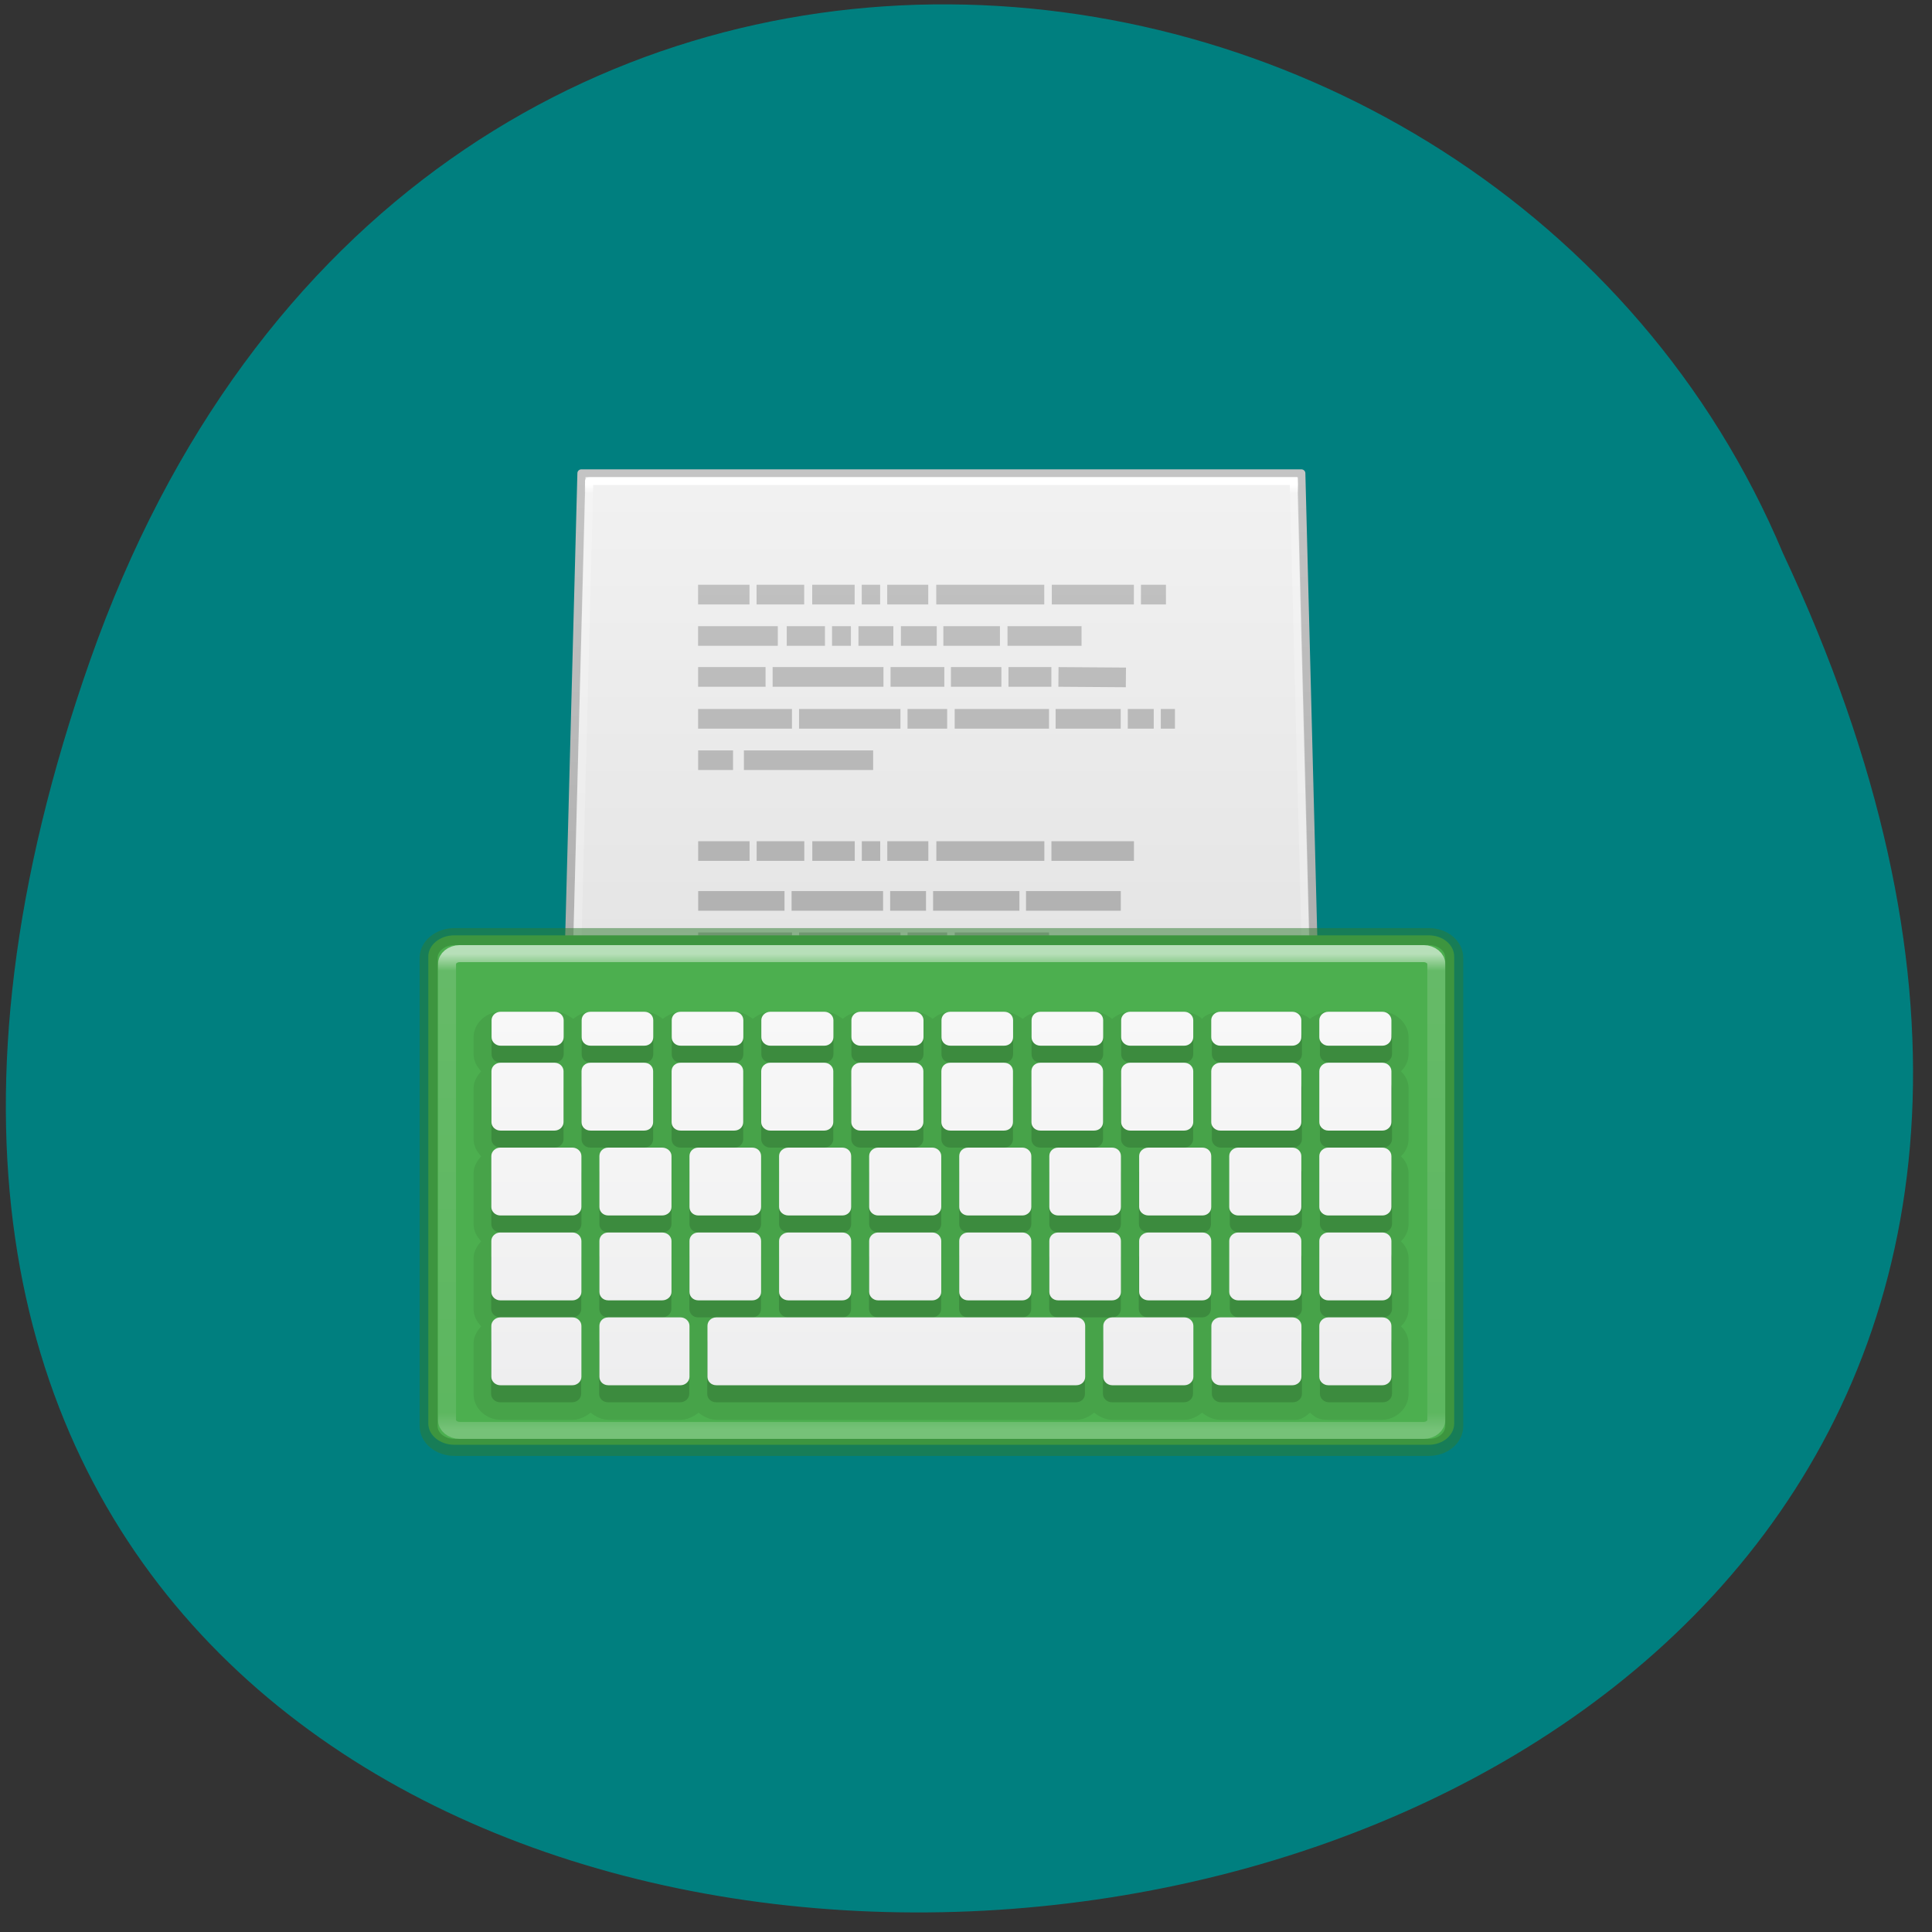 <svg xmlns="http://www.w3.org/2000/svg" viewBox="0 0 16 16" xmlns:xlink="http://www.w3.org/1999/xlink"><rect x="0" y="0" width="16" height="16" fill="#333333" stroke="none"/><defs><linearGradient id="4" gradientUnits="userSpaceOnUse" y1="5.525" x2="0" y2="42.44" gradientTransform="matrix(1.486 0 0 0.757 -3.676 23.338)"><stop stop-color="#fff" stop-opacity="0.6"/><stop offset="0.035" stop-color="#fff" stop-opacity="0.141"/><stop offset="0.964" stop-color="#fff" stop-opacity="0.094"/><stop offset="1" stop-color="#fff" stop-opacity="0.235"/></linearGradient><linearGradient id="5" gradientUnits="userSpaceOnUse" y1="31" x2="0" y2="53" gradientTransform="matrix(0.149 0 0 0.141 3.03 4.02)"><stop stop-color="#f8f8f8"/><stop offset="1" stop-color="#eeeeef"/></linearGradient><linearGradient id="3" gradientUnits="userSpaceOnUse" y1="54.862" x2="0" y2="-56.55" gradientTransform="matrix(0.999 0 0 1.071 0.084 -2.931)" xlink:href="#1"/><linearGradient id="1" gradientUnits="userSpaceOnUse" y1="44.952" x2="0" y2="-1" gradientTransform="matrix(2.657 0 0 2.658 0.228 -63.67)"><stop stop-color="#9f9f9f"/><stop offset="1" stop-color="#c8c8c8"/></linearGradient><linearGradient id="0" gradientUnits="userSpaceOnUse" x1="-60.97" y1="13.668" x2="-60.908" y2="114.54" gradientTransform="matrix(1.197 0.001 -0.001 1.186 124.61 -82.39)"><stop stop-color="#f4f4f4"/><stop offset="1" stop-color="#dbdbdb"/></linearGradient><linearGradient id="2" gradientUnits="userSpaceOnUse" y1="4.411" x2="0" y2="40.928" gradientTransform="matrix(1.216 0 0 2.903 -27.548 -65.835)"><stop stop-color="#fff"/><stop offset="0.01" stop-color="#fff" stop-opacity="0.235"/><stop offset="0.99" stop-color="#fff" stop-opacity="0.157"/><stop offset="1" stop-color="#fff" stop-opacity="0.392"/></linearGradient></defs><path d="m 0.746 5.469 c -5.199 14.789 20.582 13.1 14.02 -0.887 c -2.391 -5.695 -11.344 -6.723 -14.02 0.887" fill="#007f7f"/><g stroke-linecap="round"><path d="m 20.18 -54.52 h 87.65 l 2.642 109.04 l -93 -0.061 l 2.7 -108.98" transform="matrix(0.068 0 0 0.064 3.444 7.408)" fill="url(#0)" stroke="url(#1)" stroke-linejoin="round"/><path d="m 21.1 -53.48 h 85.82 l 2.585 106.97 l -90.98 -0.061 l 2.585 -106.91" transform="matrix(0.068 0 0 0.064 3.444 7.408)" fill="none" stroke="url(#2)"/></g><path d="m 34.37 -38.811 h 6.261 m 0.862 0 h 5.801 m 0.976 0 h 5.17 m 0.862 0 h 2.24 m 0.862 0 h 4.997 m 0.976 0 h 13.154 m 0.919 0 h 9.995 m 0.862 0 h 3.044 m -56.98 5.358 h 9.707 m 1.091 0 h 4.653 m 0.862 0 h 2.298 m 0.919 0 h 4.251 m 0.919 0 h 4.365 m 0.804 0 h 6.893 m 0.919 0 h 9.02 m -46.699 5.297 h 8.214 m 0.862 0 h 13.498 m 0.862 0 h 6.548 m 0.804 0 h 6.146 m 0.862 0 h 5.227 m 0.862 0 l 8.214 0.061 m -52.1 5.358 h 11.431 m 0.862 0 h 12.35 m 0.862 0 h 4.825 m 0.919 0 h 11.488 m 0.804 0 h 7.927 m 0.862 0 h 3.159 m 0.862 0 h 1.723 m -58.07 5.358 h 4.251 m 1.321 0 h 15.739 m -21.31 28.92 h 9.707 m 1.091 0 h 4.653 m 0.862 0 h 2.298 m 0.919 0 h 4.251 m 0.919 0 h 4.365 m 0.804 0 h 6.893 m -36.762 11.69 h 8.214 m 0.862 0 h 13.498 m 0.804 0 h 6.606 m 23.15 0.183 h 13.384 m -66.52 -17.23 h 11.431 m 0.862 0 h 12.35 m 0.862 0 h 4.825 m 0.919 0 h 11.488 m -42.735 -11.811 h 6.261 m 0.862 0 h 5.801 m 0.976 0 h 5.17 m 0.862 0 h 2.24 m 0.862 0 h 4.997 m 0.976 0 h 13.154 m 0.862 0 h 10.05 m -53.07 6.454 h 10.512 m 0.862 0 h 11.143 m 0.862 0 h 4.365 m 0.862 0 h 10.512 m 0.804 0 h 11.545 m -51.47 27.824 h 9.822 m 1.091 0 h 4.308 m 1.034 0 h 2.183 m 0.689 0 h 4.251 m 0.574 0 h 22.574 m 1.091 0 h 6.03 m 0.804 0 h 1.551 m -44.803 6.454 h 3.217 m -14.417 0 h 10.282 m 4.94 0 h 7.467 m 0.804 0 h 10.971 m 0.862 0 h 7.41 m 0.747 0 h 1.551 m 0.862 0 h 9.42 m 0.976 0 h 4.94 m -50.03 5.358 h 4.538 m -15.739 0 h 10.282 m 6.433 0 h 6.376" transform="matrix(0.068 0 0 0.064 3.444 7.408)" fill="none" stroke="url(#3)" stroke-width="2.544"/><path d="m 3.762 7.746 h 8.07 c 0.117 0 0.211 0.078 0.211 0.176 v 3.867 c 0 0.098 -0.094 0.176 -0.211 0.176 h -8.07 c -0.117 0 -0.215 -0.078 -0.215 -0.176 v -3.867 c 0 -0.098 0.098 -0.176 0.215 -0.176" fill="#4caf4f"/><g fill="none"><path d="m 5.218 27.5 h 53.57 c 0.393 0 0.708 0.278 0.708 0.611 v 26.782 c 0 0.333 -0.315 0.611 -0.708 0.611 h -53.57 c -0.393 0 -0.708 -0.278 -0.708 -0.611 v -26.782 c 0 -0.333 0.315 -0.611 0.708 -0.611" transform="matrix(0.149 0 0 0.141 3.03 4.02)" stroke="url(#4)" stroke-linejoin="round" stroke-linecap="round"/><path d="m 4.929 26.499 h 54.15 c 0.786 0 1.415 0.556 1.415 1.25 v 27.504 c 0 0.695 -0.629 1.25 -1.415 1.25 h -54.15 c -0.786 0 -1.442 -0.556 -1.442 -1.25 v -27.504 c 0 -0.695 0.655 -1.25 1.442 -1.25" transform="matrix(0.149 0 0 0.141 3.03 4.02)" stroke-opacity="0.502" stroke="#2e7d31"/></g><path d="m 4.145 8.379 c -0.121 0 -0.223 0.098 -0.223 0.211 v 0.141 c 0 0.055 0.027 0.102 0.063 0.141 c -0.035 0.039 -0.063 0.086 -0.063 0.141 v 0.422 c 0 0.055 0.027 0.102 0.063 0.141 c -0.035 0.039 -0.063 0.086 -0.063 0.141 v 0.422 c 0 0.055 0.027 0.102 0.063 0.141 c -0.035 0.039 -0.063 0.086 -0.063 0.141 v 0.422 c 0 0.055 0.027 0.102 0.063 0.141 c -0.035 0.039 -0.063 0.086 -0.063 0.141 v 0.422 c 0 0.113 0.102 0.211 0.223 0.211 h 0.598 c 0.055 0 0.109 -0.027 0.148 -0.059 c 0.039 0.031 0.09 0.059 0.148 0.059 h 0.598 c 0.055 0 0.109 -0.027 0.148 -0.059 c 0.039 0.031 0.09 0.059 0.148 0.059 h 2.98 c 0.059 0 0.109 -0.027 0.148 -0.059 c 0.039 0.031 0.094 0.059 0.148 0.059 h 0.598 c 0.059 0 0.109 -0.027 0.148 -0.059 c 0.039 0.031 0.09 0.059 0.148 0.059 h 0.598 c 0.063 0.004 0.094 -0.012 0.148 -0.059 c 0.047 0.043 0.074 0.059 0.148 0.059 h 0.449 c 0.117 0 0.219 -0.098 0.219 -0.211 v -0.422 c 0 -0.055 -0.023 -0.102 -0.063 -0.141 c 0.039 -0.039 0.063 -0.086 0.063 -0.141 v -0.422 c 0 -0.055 -0.023 -0.102 -0.063 -0.141 c 0.039 -0.039 0.063 -0.086 0.063 -0.141 v -0.422 c 0 -0.055 -0.023 -0.102 -0.063 -0.141 c 0.039 -0.039 0.063 -0.086 0.063 -0.141 v -0.422 c 0 -0.055 -0.023 -0.102 -0.063 -0.141 c 0.039 -0.039 0.063 -0.086 0.063 -0.141 v -0.141 c 0 -0.113 -0.102 -0.211 -0.219 -0.211 c 0 0 -0.563 -0.004 -0.484 0 c 0 0 -0.09 0.035 -0.113 0.059 c -0.027 -0.027 -0.098 -0.055 -0.148 -0.059 h -0.598 c -0.066 0 -0.133 0.035 -0.148 0.059 c -0.023 -0.027 -0.086 -0.055 -0.148 -0.059 h -0.449 c -0.055 0 -0.109 0.027 -0.148 0.059 c -0.039 -0.031 -0.09 -0.059 -0.148 -0.059 h -0.445 c -0.059 0 -0.109 0.027 -0.148 0.059 c -0.043 -0.031 -0.094 -0.059 -0.152 -0.059 h -0.445 c -0.059 0 -0.109 0.027 -0.148 0.059 c -0.039 -0.031 -0.094 -0.059 -0.148 -0.059 h -0.449 c -0.059 0 -0.109 0.027 -0.148 0.059 c -0.039 -0.031 -0.09 -0.059 -0.148 -0.059 h -0.449 c -0.055 0 -0.109 0.027 -0.148 0.059 c -0.039 -0.031 -0.09 -0.059 -0.148 -0.059 h -0.445 c -0.059 0 -0.109 0.027 -0.152 0.059 c -0.039 -0.031 -0.09 -0.059 -0.148 -0.059 h -0.445 c -0.059 0 -0.109 0.027 -0.148 0.059 c -0.043 -0.031 -0.094 -0.059 -0.148 -0.059" fill-opacity="0.071"/><path d="m 4.145 8.52 c -0.039 0 -0.074 0.031 -0.074 0.07 v 0.141 c 0 0.039 0.035 0.07 0.074 0.07 h 0.449 c 0.039 0 0.074 -0.031 0.074 -0.07 v -0.141 c 0 -0.039 -0.035 -0.07 -0.074 -0.07 m 0.297 0 c -0.043 0 -0.074 0.031 -0.074 0.07 v 0.141 c 0 0.039 0.031 0.07 0.074 0.07 h 0.445 c 0.043 0 0.074 -0.031 0.074 -0.07 v -0.141 c 0 -0.039 -0.031 -0.07 -0.074 -0.07 m 0.301 0 c -0.043 0 -0.074 0.031 -0.074 0.07 v 0.141 c 0 0.039 0.031 0.07 0.074 0.07 h 0.445 c 0.043 0 0.074 -0.031 0.074 -0.07 v -0.141 c 0 -0.039 -0.031 -0.07 -0.074 -0.07 m 0.297 0 c -0.039 0 -0.074 0.031 -0.074 0.07 v 0.141 c 0 0.039 0.035 0.07 0.074 0.07 h 0.449 c 0.039 0 0.074 -0.031 0.074 -0.07 v -0.141 c 0 -0.039 -0.035 -0.07 -0.074 -0.07 m 0.297 0 c -0.039 0 -0.074 0.031 -0.074 0.07 v 0.141 c 0 0.039 0.035 0.07 0.074 0.07 h 0.449 c 0.039 0 0.074 -0.031 0.074 -0.07 v -0.141 c 0 -0.039 -0.035 -0.07 -0.074 -0.07 m 0.297 0 c -0.043 0 -0.074 0.031 -0.074 0.07 v 0.141 c 0 0.039 0.031 0.07 0.074 0.07 h 0.445 c 0.043 0 0.074 -0.031 0.074 -0.07 v -0.141 c 0 -0.039 -0.031 -0.07 -0.074 -0.07 m 0.301 0 c -0.043 0 -0.074 0.031 -0.074 0.07 v 0.141 c 0 0.039 0.031 0.07 0.074 0.07 h 0.445 c 0.043 0 0.074 -0.031 0.074 -0.07 v -0.141 c 0 -0.039 -0.031 -0.07 -0.074 -0.07 m 0.297 0 c -0.039 0 -0.074 0.031 -0.074 0.07 v 0.141 c 0 0.039 0.035 0.07 0.074 0.07 h 0.449 c 0.039 0 0.074 -0.031 0.074 -0.07 v -0.141 c 0 -0.039 -0.035 -0.07 -0.074 -0.07 m -5.664 0.422 c -0.039 0 -0.074 0.031 -0.074 0.07 v 0.422 c 0 0.039 0.035 0.07 0.074 0.07 h 0.449 c 0.039 0 0.074 -0.031 0.074 -0.07 v -0.422 c 0 -0.039 -0.035 -0.07 -0.074 -0.07 m 0.297 0 c -0.043 0 -0.074 0.031 -0.074 0.07 v 0.422 c 0 0.039 0.031 0.07 0.074 0.07 h 0.445 c 0.043 0 0.074 -0.031 0.074 -0.07 v -0.422 c 0 -0.039 -0.031 -0.07 -0.074 -0.07 m 0.301 0 c -0.043 0 -0.074 0.031 -0.074 0.07 v 0.422 c 0 0.039 0.031 0.07 0.074 0.07 h 0.445 c 0.043 0 0.074 -0.031 0.074 -0.07 v -0.422 c 0 -0.039 -0.031 -0.07 -0.074 -0.07 m 0.297 0 c -0.039 0 -0.074 0.031 -0.074 0.07 v 0.422 c 0 0.039 0.035 0.07 0.074 0.07 h 0.449 c 0.039 0 0.074 -0.031 0.074 -0.07 v -0.422 c 0 -0.039 -0.035 -0.07 -0.074 -0.07 m 0.297 0 c -0.039 0 -0.074 0.031 -0.074 0.07 v 0.422 c 0 0.039 0.035 0.07 0.074 0.07 h 0.449 c 0.039 0 0.074 -0.031 0.074 -0.07 v -0.422 c 0 -0.039 -0.035 -0.07 -0.074 -0.07 m 0.297 0 c -0.043 0 -0.074 0.031 -0.074 0.07 v 0.422 c 0 0.039 0.031 0.07 0.074 0.07 h 0.445 c 0.043 0 0.074 -0.031 0.074 -0.07 v -0.422 c 0 -0.039 -0.031 -0.07 -0.074 -0.07 m 0.301 0 c -0.043 0 -0.074 0.031 -0.074 0.07 v 0.422 c 0 0.039 0.031 0.07 0.074 0.07 h 0.445 c 0.043 0 0.074 -0.031 0.074 -0.07 v -0.422 c 0 -0.039 -0.031 -0.07 -0.074 -0.07 m 0.297 0 c -0.039 0 -0.074 0.031 -0.074 0.07 v 0.422 c 0 0.039 0.035 0.07 0.074 0.07 h 0.449 c 0.039 0 0.074 -0.031 0.074 -0.07 v -0.422 c 0 -0.039 -0.035 -0.07 -0.074 -0.07 m -5.664 0.703 c -0.039 0 -0.074 0.031 -0.074 0.07 v 0.422 c 0 0.039 0.035 0.07 0.074 0.07 h 0.598 c 0.039 0 0.074 -0.031 0.074 -0.07 v -0.422 c 0 -0.039 -0.035 -0.07 -0.074 -0.07 m 0.297 0 c -0.043 0 -0.074 0.031 -0.074 0.07 v 0.422 c 0 0.039 0.031 0.07 0.074 0.07 h 0.445 c 0.043 0 0.078 -0.031 0.078 -0.07 v -0.422 c 0 -0.039 -0.035 -0.07 -0.078 -0.07 m 0.301 0 c -0.043 0 -0.074 0.031 -0.074 0.07 v 0.422 c 0 0.039 0.031 0.07 0.074 0.07 h 0.445 c 0.043 0 0.074 -0.031 0.074 -0.07 v -0.422 c 0 -0.039 -0.031 -0.07 -0.074 -0.07 m 0.301 0 c -0.043 0 -0.078 0.031 -0.078 0.07 v 0.422 c 0 0.039 0.035 0.07 0.078 0.07 h 0.445 c 0.043 0 0.074 -0.031 0.074 -0.07 v -0.422 c 0 -0.039 -0.031 -0.07 -0.074 -0.07 m 0.297 0 c -0.039 0 -0.074 0.031 -0.074 0.07 v 0.422 c 0 0.039 0.035 0.07 0.074 0.07 h 0.449 c 0.039 0 0.074 -0.031 0.074 -0.07 v -0.422 c 0 -0.039 -0.035 -0.07 -0.074 -0.07 m 0.297 0 c -0.043 0 -0.074 0.031 -0.074 0.07 v 0.422 c 0 0.039 0.031 0.07 0.074 0.07 h 0.449 c 0.039 0 0.074 -0.031 0.074 -0.07 v -0.422 c 0 -0.039 -0.035 -0.07 -0.074 -0.07 m 0.297 0 c -0.043 0 -0.074 0.031 -0.074 0.07 v 0.422 c 0 0.039 0.031 0.07 0.074 0.07 h 0.445 c 0.043 0 0.074 -0.031 0.074 -0.07 v -0.422 c 0 -0.039 -0.031 -0.07 -0.074 -0.07 m 0.301 0 c -0.043 0 -0.078 0.031 -0.078 0.07 v 0.422 c 0 0.039 0.035 0.07 0.078 0.07 h 0.445 c 0.043 0 0.074 -0.031 0.074 -0.07 v -0.422 c 0 -0.039 -0.031 -0.07 -0.074 -0.07 m -5.813 0.703 c -0.039 0 -0.074 0.031 -0.074 0.07 v 0.422 c 0 0.039 0.035 0.07 0.074 0.07 h 0.598 c 0.039 0 0.074 -0.031 0.074 -0.07 v -0.422 c 0 -0.039 -0.035 -0.07 -0.074 -0.07 m 0.297 0 c -0.043 0 -0.074 0.031 -0.074 0.07 v 0.422 c 0 0.039 0.031 0.07 0.074 0.07 h 0.445 c 0.043 0 0.078 -0.031 0.078 -0.07 v -0.422 c 0 -0.039 -0.035 -0.07 -0.078 -0.07 m 0.301 0 c -0.043 0 -0.074 0.031 -0.074 0.07 v 0.422 c 0 0.039 0.031 0.07 0.074 0.07 h 0.445 c 0.043 0 0.074 -0.031 0.074 -0.07 v -0.422 c 0 -0.039 -0.031 -0.07 -0.074 -0.07 m 0.301 0 c -0.043 0 -0.078 0.031 -0.078 0.07 v 0.422 c 0 0.039 0.035 0.07 0.078 0.07 h 0.445 c 0.043 0 0.074 -0.031 0.074 -0.07 v -0.422 c 0 -0.039 -0.031 -0.07 -0.074 -0.07 m 0.297 0 c -0.039 0 -0.074 0.031 -0.074 0.07 v 0.422 c 0 0.039 0.035 0.07 0.074 0.07 h 0.449 c 0.039 0 0.074 -0.031 0.074 -0.07 v -0.422 c 0 -0.039 -0.035 -0.07 -0.074 -0.07 m 0.297 0 c -0.043 0 -0.074 0.031 -0.074 0.07 v 0.422 c 0 0.039 0.031 0.07 0.074 0.07 h 0.449 c 0.039 0 0.074 -0.031 0.074 -0.07 v -0.422 c 0 -0.039 -0.035 -0.07 -0.074 -0.07 m 0.297 0 c -0.043 0 -0.074 0.031 -0.074 0.07 v 0.422 c 0 0.039 0.031 0.07 0.074 0.07 h 0.445 c 0.043 0 0.074 -0.031 0.074 -0.07 v -0.422 c 0 -0.039 -0.031 -0.07 -0.074 -0.07 m 0.301 0 c -0.043 0 -0.078 0.031 -0.078 0.07 v 0.422 c 0 0.039 0.035 0.07 0.078 0.07 h 0.445 c 0.043 0 0.074 -0.031 0.074 -0.07 v -0.422 c 0 -0.039 -0.031 -0.07 -0.074 -0.07 m -5.813 0.703 c -0.039 0 -0.074 0.031 -0.074 0.07 v 0.422 c 0 0.039 0.035 0.07 0.074 0.07 h 0.598 c 0.039 0 0.074 -0.031 0.074 -0.07 v -0.422 c 0 -0.039 -0.035 -0.07 -0.074 -0.07 m 0.297 0 c -0.043 0 -0.074 0.031 -0.074 0.07 v 0.422 c 0 0.039 0.031 0.07 0.074 0.07 h 0.598 c 0.039 0 0.074 -0.031 0.074 -0.07 v -0.422 c 0 -0.039 -0.035 -0.07 -0.074 -0.07 m 0.297 0 c -0.043 0 -0.074 0.031 -0.074 0.07 v 0.422 c 0 0.039 0.031 0.07 0.074 0.07 h 2.98 c 0.043 0 0.074 -0.031 0.074 -0.07 v -0.422 c 0 -0.039 -0.031 -0.07 -0.074 -0.07 m 0.297 0 c -0.039 0 -0.074 0.031 -0.074 0.07 v 0.422 c 0 0.039 0.035 0.07 0.074 0.07 h 0.598 c 0.039 0 0.074 -0.031 0.074 -0.07 v -0.422 c 0 -0.039 -0.035 -0.07 -0.074 -0.07" fill-opacity="0.149"/><path d="m 4.145 8.379 c -0.039 0 -0.074 0.031 -0.074 0.07 v 0.141 c 0 0.039 0.035 0.07 0.074 0.07 h 0.449 c 0.039 0 0.074 -0.031 0.074 -0.07 v -0.141 c 0 -0.039 -0.035 -0.07 -0.074 -0.07 m 0.297 0 c -0.043 0 -0.074 0.031 -0.074 0.07 v 0.141 c 0 0.039 0.031 0.07 0.074 0.07 h 0.445 c 0.043 0 0.074 -0.031 0.074 -0.07 v -0.141 c 0 -0.039 -0.031 -0.07 -0.074 -0.07 m 0.301 0 c -0.043 0 -0.074 0.031 -0.074 0.07 v 0.141 c 0 0.039 0.031 0.07 0.074 0.07 h 0.445 c 0.043 0 0.074 -0.031 0.074 -0.07 v -0.141 c 0 -0.039 -0.031 -0.07 -0.074 -0.07 m 0.297 0 c -0.039 0 -0.074 0.031 -0.074 0.07 v 0.141 c 0 0.039 0.035 0.07 0.074 0.07 h 0.449 c 0.039 0 0.074 -0.031 0.074 -0.07 v -0.141 c 0 -0.039 -0.035 -0.07 -0.074 -0.07 m 0.297 0 c -0.039 0 -0.074 0.031 -0.074 0.07 v 0.141 c 0 0.039 0.035 0.07 0.074 0.07 h 0.449 c 0.039 0 0.074 -0.031 0.074 -0.07 v -0.141 c 0 -0.039 -0.035 -0.07 -0.074 -0.07 m 0.297 0 c -0.043 0 -0.074 0.031 -0.074 0.07 v 0.141 c 0 0.039 0.031 0.07 0.074 0.07 h 0.445 c 0.043 0 0.074 -0.031 0.074 -0.07 v -0.141 c 0 -0.039 -0.031 -0.07 -0.074 -0.07 m 0.301 0 c -0.043 0 -0.074 0.031 -0.074 0.07 v 0.141 c 0 0.039 0.031 0.07 0.074 0.07 h 0.445 c 0.043 0 0.074 -0.031 0.074 -0.07 v -0.141 c 0 -0.039 -0.031 -0.07 -0.074 -0.07 m -4.918 0.422 c -0.039 0 -0.074 0.031 -0.074 0.07 v 0.422 c 0 0.039 0.035 0.07 0.074 0.07 h 0.449 c 0.039 0 0.074 -0.031 0.074 -0.07 v -0.422 c 0 -0.039 -0.035 -0.07 -0.074 -0.07 m 0.297 0 c -0.043 0 -0.074 0.031 -0.074 0.07 v 0.422 c 0 0.039 0.031 0.07 0.074 0.07 h 0.445 c 0.043 0 0.074 -0.031 0.074 -0.07 v -0.422 c 0 -0.039 -0.031 -0.07 -0.074 -0.07 m 0.301 0 c -0.043 0 -0.074 0.031 -0.074 0.07 v 0.422 c 0 0.039 0.031 0.07 0.074 0.07 h 0.445 c 0.043 0 0.074 -0.031 0.074 -0.07 v -0.422 c 0 -0.039 -0.031 -0.07 -0.074 -0.07 m 0.297 0 c -0.039 0 -0.074 0.031 -0.074 0.07 v 0.422 c 0 0.039 0.035 0.07 0.074 0.07 h 0.449 c 0.039 0 0.074 -0.031 0.074 -0.07 v -0.422 c 0 -0.039 -0.035 -0.07 -0.074 -0.07 m 0.297 0 c -0.039 0 -0.074 0.031 -0.074 0.07 v 0.422 c 0 0.039 0.035 0.07 0.074 0.07 h 0.449 c 0.039 0 0.074 -0.031 0.074 -0.07 v -0.422 c 0 -0.039 -0.035 -0.07 -0.074 -0.07 m 0.297 0 c -0.043 0 -0.074 0.031 -0.074 0.07 v 0.422 c 0 0.039 0.031 0.07 0.074 0.07 h 0.445 c 0.043 0 0.074 -0.031 0.074 -0.07 v -0.422 c 0 -0.039 -0.031 -0.07 -0.074 -0.07 m 0.301 0 c -0.043 0 -0.074 0.031 -0.074 0.07 v 0.422 c 0 0.039 0.031 0.07 0.074 0.07 h 0.445 c 0.043 0 0.074 -0.031 0.074 -0.07 v -0.422 c 0 -0.039 -0.031 -0.07 -0.074 -0.07 m -4.918 0.703 c -0.039 0 -0.074 0.031 -0.074 0.07 v 0.422 c 0 0.039 0.035 0.07 0.074 0.07 h 0.598 c 0.039 0 0.074 -0.031 0.074 -0.07 v -0.422 c 0 -0.039 -0.035 -0.07 -0.074 -0.07 m 0.297 0 c -0.043 0 -0.074 0.031 -0.074 0.07 v 0.422 c 0 0.039 0.031 0.07 0.074 0.07 h 0.445 c 0.043 0 0.078 -0.031 0.078 -0.07 v -0.422 c 0 -0.039 -0.035 -0.07 -0.078 -0.07 m 0.301 0 c -0.043 0 -0.074 0.031 -0.074 0.07 v 0.422 c 0 0.039 0.031 0.07 0.074 0.07 h 0.445 c 0.043 0 0.074 -0.031 0.074 -0.07 v -0.422 c 0 -0.039 -0.031 -0.07 -0.074 -0.07 m 0.301 0 c -0.043 0 -0.078 0.031 -0.078 0.07 v 0.422 c 0 0.039 0.035 0.07 0.078 0.07 h 0.445 c 0.043 0 0.074 -0.031 0.074 -0.07 v -0.422 c 0 -0.039 -0.031 -0.07 -0.074 -0.07 m 0.297 0 c -0.039 0 -0.074 0.031 -0.074 0.07 v 0.422 c 0 0.039 0.035 0.07 0.074 0.07 h 0.449 c 0.039 0 0.074 -0.031 0.074 -0.07 v -0.422 c 0 -0.039 -0.035 -0.07 -0.074 -0.07 m 0.297 0 c -0.043 0 -0.074 0.031 -0.074 0.07 v 0.422 c 0 0.039 0.031 0.07 0.074 0.07 h 0.449 c 0.039 0 0.074 -0.031 0.074 -0.07 v -0.422 c 0 -0.039 -0.035 -0.07 -0.074 -0.07 m 0.297 0 c -0.043 0 -0.074 0.031 -0.074 0.07 v 0.422 c 0 0.039 0.031 0.07 0.074 0.07 h 0.445 c 0.043 0 0.074 -0.031 0.074 -0.07 v -0.422 c 0 -0.039 -0.031 -0.07 -0.074 -0.07 m -5.066 0.703 c -0.039 0 -0.074 0.031 -0.074 0.07 v 0.422 c 0 0.039 0.035 0.07 0.074 0.07 h 0.598 c 0.039 0 0.074 -0.031 0.074 -0.07 v -0.422 c 0 -0.039 -0.035 -0.07 -0.074 -0.07 m 0.297 0 c -0.043 0 -0.074 0.031 -0.074 0.07 v 0.422 c 0 0.039 0.031 0.07 0.074 0.07 h 0.445 c 0.043 0 0.078 -0.031 0.078 -0.07 v -0.422 c 0 -0.039 -0.035 -0.07 -0.078 -0.07 m 0.301 0 c -0.043 0 -0.074 0.031 -0.074 0.07 v 0.422 c 0 0.039 0.031 0.07 0.074 0.07 h 0.445 c 0.043 0 0.074 -0.031 0.074 -0.07 v -0.422 c 0 -0.039 -0.031 -0.07 -0.074 -0.07 m 0.301 0 c -0.043 0 -0.078 0.031 -0.078 0.07 v 0.422 c 0 0.039 0.035 0.07 0.078 0.07 h 0.445 c 0.043 0 0.074 -0.031 0.074 -0.07 v -0.422 c 0 -0.039 -0.031 -0.07 -0.074 -0.07 m 0.297 0 c -0.039 0 -0.074 0.031 -0.074 0.07 v 0.422 c 0 0.039 0.035 0.07 0.074 0.07 h 0.449 c 0.039 0 0.074 -0.031 0.074 -0.07 v -0.422 c 0 -0.039 -0.035 -0.07 -0.074 -0.07 m 0.297 0 c -0.043 0 -0.074 0.031 -0.074 0.07 v 0.422 c 0 0.039 0.031 0.07 0.074 0.07 h 0.449 c 0.039 0 0.074 -0.031 0.074 -0.07 v -0.422 c 0 -0.039 -0.035 -0.07 -0.074 -0.07 m 0.297 0 c -0.043 0 -0.074 0.031 -0.074 0.07 v 0.422 c 0 0.039 0.031 0.07 0.074 0.07 h 0.445 c 0.043 0 0.074 -0.031 0.074 -0.07 v -0.422 c 0 -0.039 -0.031 -0.07 -0.074 -0.07 m -5.066 0.703 c -0.039 0 -0.074 0.031 -0.074 0.07 v 0.422 c 0 0.039 0.035 0.07 0.074 0.07 h 0.598 c 0.039 0 0.074 -0.031 0.074 -0.07 v -0.422 c 0 -0.039 -0.035 -0.07 -0.074 -0.07 m 0.297 0 c -0.043 0 -0.074 0.031 -0.074 0.07 v 0.422 c 0 0.039 0.031 0.07 0.074 0.07 h 0.598 c 0.039 0 0.074 -0.031 0.074 -0.07 v -0.422 c 0 -0.039 -0.035 -0.07 -0.074 -0.07 m 0.297 0 c -0.043 0 -0.074 0.031 -0.074 0.07 v 0.422 c 0 0.039 0.031 0.07 0.074 0.07 h 2.98 c 0.043 0 0.074 -0.031 0.074 -0.07 v -0.422 c 0 -0.039 -0.031 -0.07 -0.074 -0.07" fill="url(#5)"/><path d="m 10.11 8.52 c -0.039 0 -0.074 0.031 -0.074 0.07 v 0.141 c 0 0.039 0.035 0.07 0.074 0.07 h 0.598 c 0.039 0 0.074 -0.031 0.074 -0.07 v -0.141 c 0 -0.039 -0.035 -0.07 -0.074 -0.07 m 0.297 0 c -0.039 0 -0.074 0.031 -0.074 0.07 v 0.141 c 0 0.039 0.035 0.07 0.074 0.07 h 0.449 c 0.039 0 0.074 -0.031 0.074 -0.07 v -0.141 c 0 -0.039 -0.035 -0.07 -0.074 -0.07 m -1.344 0.422 c -0.039 0 -0.074 0.031 -0.074 0.07 v 0.422 c 0 0.039 0.035 0.07 0.074 0.07 h 0.598 c 0.039 0 0.074 -0.031 0.074 -0.07 v -0.422 c 0 -0.039 -0.035 -0.07 -0.074 -0.07 m 0.297 0 c -0.039 0 -0.074 0.031 -0.074 0.07 v 0.422 c 0 0.039 0.035 0.07 0.074 0.07 h 0.449 c 0.039 0 0.074 -0.031 0.074 -0.07 v -0.422 c 0 -0.039 -0.035 -0.07 -0.074 -0.07 m -1.195 0.703 c -0.039 0 -0.074 0.031 -0.074 0.07 v 0.422 c 0 0.039 0.035 0.07 0.074 0.07 h 0.449 c 0.039 0 0.074 -0.031 0.074 -0.07 v -0.422 c 0 -0.039 -0.035 -0.07 -0.074 -0.07 m 0.297 0 c -0.039 0 -0.074 0.031 -0.074 0.07 v 0.422 c 0 0.039 0.035 0.07 0.074 0.07 h 0.449 c 0.039 0 0.074 -0.031 0.074 -0.07 v -0.422 c 0 -0.039 -0.035 -0.07 -0.074 -0.07 m -1.195 0.703 c -0.039 0 -0.074 0.031 -0.074 0.07 v 0.422 c 0 0.039 0.035 0.07 0.074 0.07 h 0.449 c 0.039 0 0.074 -0.031 0.074 -0.07 v -0.422 c 0 -0.039 -0.035 -0.07 -0.074 -0.07 m 0.297 0 c -0.039 0 -0.074 0.031 -0.074 0.07 v 0.422 c 0 0.039 0.035 0.07 0.074 0.07 h 0.449 c 0.039 0 0.074 -0.031 0.074 -0.07 v -0.422 c 0 -0.039 -0.035 -0.07 -0.074 -0.07 m -1.344 0.703 c -0.039 0 -0.074 0.031 -0.074 0.07 v 0.422 c 0 0.039 0.035 0.07 0.074 0.07 h 0.598 c 0.039 0 0.074 -0.031 0.074 -0.07 v -0.422 c 0 -0.039 -0.035 -0.07 -0.074 -0.07 m 0.297 0 c -0.039 0 -0.074 0.031 -0.074 0.07 v 0.422 c 0 0.039 0.035 0.07 0.074 0.07 h 0.449 c 0.039 0 0.074 -0.031 0.074 -0.07 v -0.422 c 0 -0.039 -0.035 -0.07 -0.074 -0.07" fill-opacity="0.149"/><g fill="url(#5)"><path d="m 9.359 8.379 c -0.039 0 -0.074 0.031 -0.074 0.07 v 0.141 c 0 0.039 0.035 0.07 0.074 0.07 h 0.449 c 0.039 0 0.074 -0.031 0.074 -0.07 v -0.141 c 0 -0.039 -0.035 -0.07 -0.074 -0.07 m 0.297 0 c -0.039 0 -0.074 0.031 -0.074 0.07 v 0.141 c 0 0.039 0.035 0.07 0.074 0.07 h 0.598 c 0.039 0 0.074 -0.031 0.074 -0.07 v -0.141 c 0 -0.039 -0.035 -0.07 -0.074 -0.07 m -1.344 0.422 c -0.039 0 -0.074 0.031 -0.074 0.07 v 0.422 c 0 0.039 0.035 0.07 0.074 0.07 h 0.449 c 0.039 0 0.074 -0.031 0.074 -0.07 v -0.422 c 0 -0.039 -0.035 -0.07 -0.074 -0.07 m 0.297 0 c -0.039 0 -0.074 0.031 -0.074 0.07 v 0.422 c 0 0.039 0.035 0.07 0.074 0.07 h 0.598 c 0.039 0 0.074 -0.031 0.074 -0.07 v -0.422 c 0 -0.039 -0.035 -0.07 -0.074 -0.07 m -1.191 0.703 c -0.043 0 -0.078 0.031 -0.078 0.07 v 0.422 c 0 0.039 0.035 0.07 0.078 0.07 h 0.445 c 0.043 0 0.074 -0.031 0.074 -0.07 v -0.422 c 0 -0.039 -0.031 -0.07 -0.074 -0.07 m 0.297 0 c -0.039 0 -0.074 0.031 -0.074 0.07 v 0.422 c 0 0.039 0.035 0.07 0.074 0.07 h 0.449 c 0.039 0 0.074 -0.031 0.074 -0.07 v -0.422 c 0 -0.039 -0.035 -0.07 -0.074 -0.07 m -1.191 0.703 c -0.043 0 -0.078 0.031 -0.078 0.07 v 0.422 c 0 0.039 0.035 0.07 0.078 0.07 h 0.445 c 0.043 0 0.074 -0.031 0.074 -0.07 v -0.422 c 0 -0.039 -0.031 -0.07 -0.074 -0.07 m 0.297 0 c -0.039 0 -0.074 0.031 -0.074 0.07 v 0.422 c 0 0.039 0.035 0.07 0.074 0.07 h 0.449 c 0.039 0 0.074 -0.031 0.074 -0.07 v -0.422 c 0 -0.039 -0.035 -0.07 -0.074 -0.07 m -1.492 0.703 c -0.039 0 -0.074 0.031 -0.074 0.07 v 0.422 c 0 0.039 0.035 0.07 0.074 0.07 h 0.598 c 0.039 0 0.074 -0.031 0.074 -0.07 v -0.422 c 0 -0.039 -0.035 -0.07 -0.074 -0.07 m 0.297 0 c -0.039 0 -0.074 0.031 -0.074 0.07 v 0.422 c 0 0.039 0.035 0.07 0.074 0.07 h 0.598 c 0.039 0 0.074 -0.031 0.074 -0.07 v -0.422 c 0 -0.039 -0.035 -0.07 -0.074 -0.07"/><path d="m 11 8.379 c -0.039 0 -0.074 0.031 -0.074 0.07 v 0.141 c 0 0.039 0.035 0.07 0.074 0.07 h 0.449 c 0.039 0 0.074 -0.031 0.074 -0.07 v -0.141 c 0 -0.039 -0.035 -0.07 -0.074 -0.07 m -0.449 0.422 c -0.039 0 -0.074 0.031 -0.074 0.07 v 0.422 c 0 0.039 0.035 0.07 0.074 0.07 h 0.449 c 0.039 0 0.074 -0.031 0.074 -0.07 v -0.422 c 0 -0.039 -0.035 -0.07 -0.074 -0.07 m -0.449 0.703 c -0.039 0 -0.074 0.031 -0.074 0.07 v 0.422 c 0 0.039 0.035 0.07 0.074 0.07 h 0.449 c 0.039 0 0.074 -0.031 0.074 -0.07 v -0.422 c 0 -0.039 -0.035 -0.07 -0.074 -0.07 m -0.449 0.703 c -0.039 0 -0.074 0.031 -0.074 0.07 v 0.422 c 0 0.039 0.035 0.07 0.074 0.07 h 0.449 c 0.039 0 0.074 -0.031 0.074 -0.07 v -0.422 c 0 -0.039 -0.035 -0.07 -0.074 -0.07 m -0.449 0.703 c -0.039 0 -0.074 0.031 -0.074 0.07 v 0.422 c 0 0.039 0.035 0.07 0.074 0.07 h 0.449 c 0.039 0 0.074 -0.031 0.074 -0.07 v -0.422 c 0 -0.039 -0.035 -0.07 -0.074 -0.07"/></g></svg>